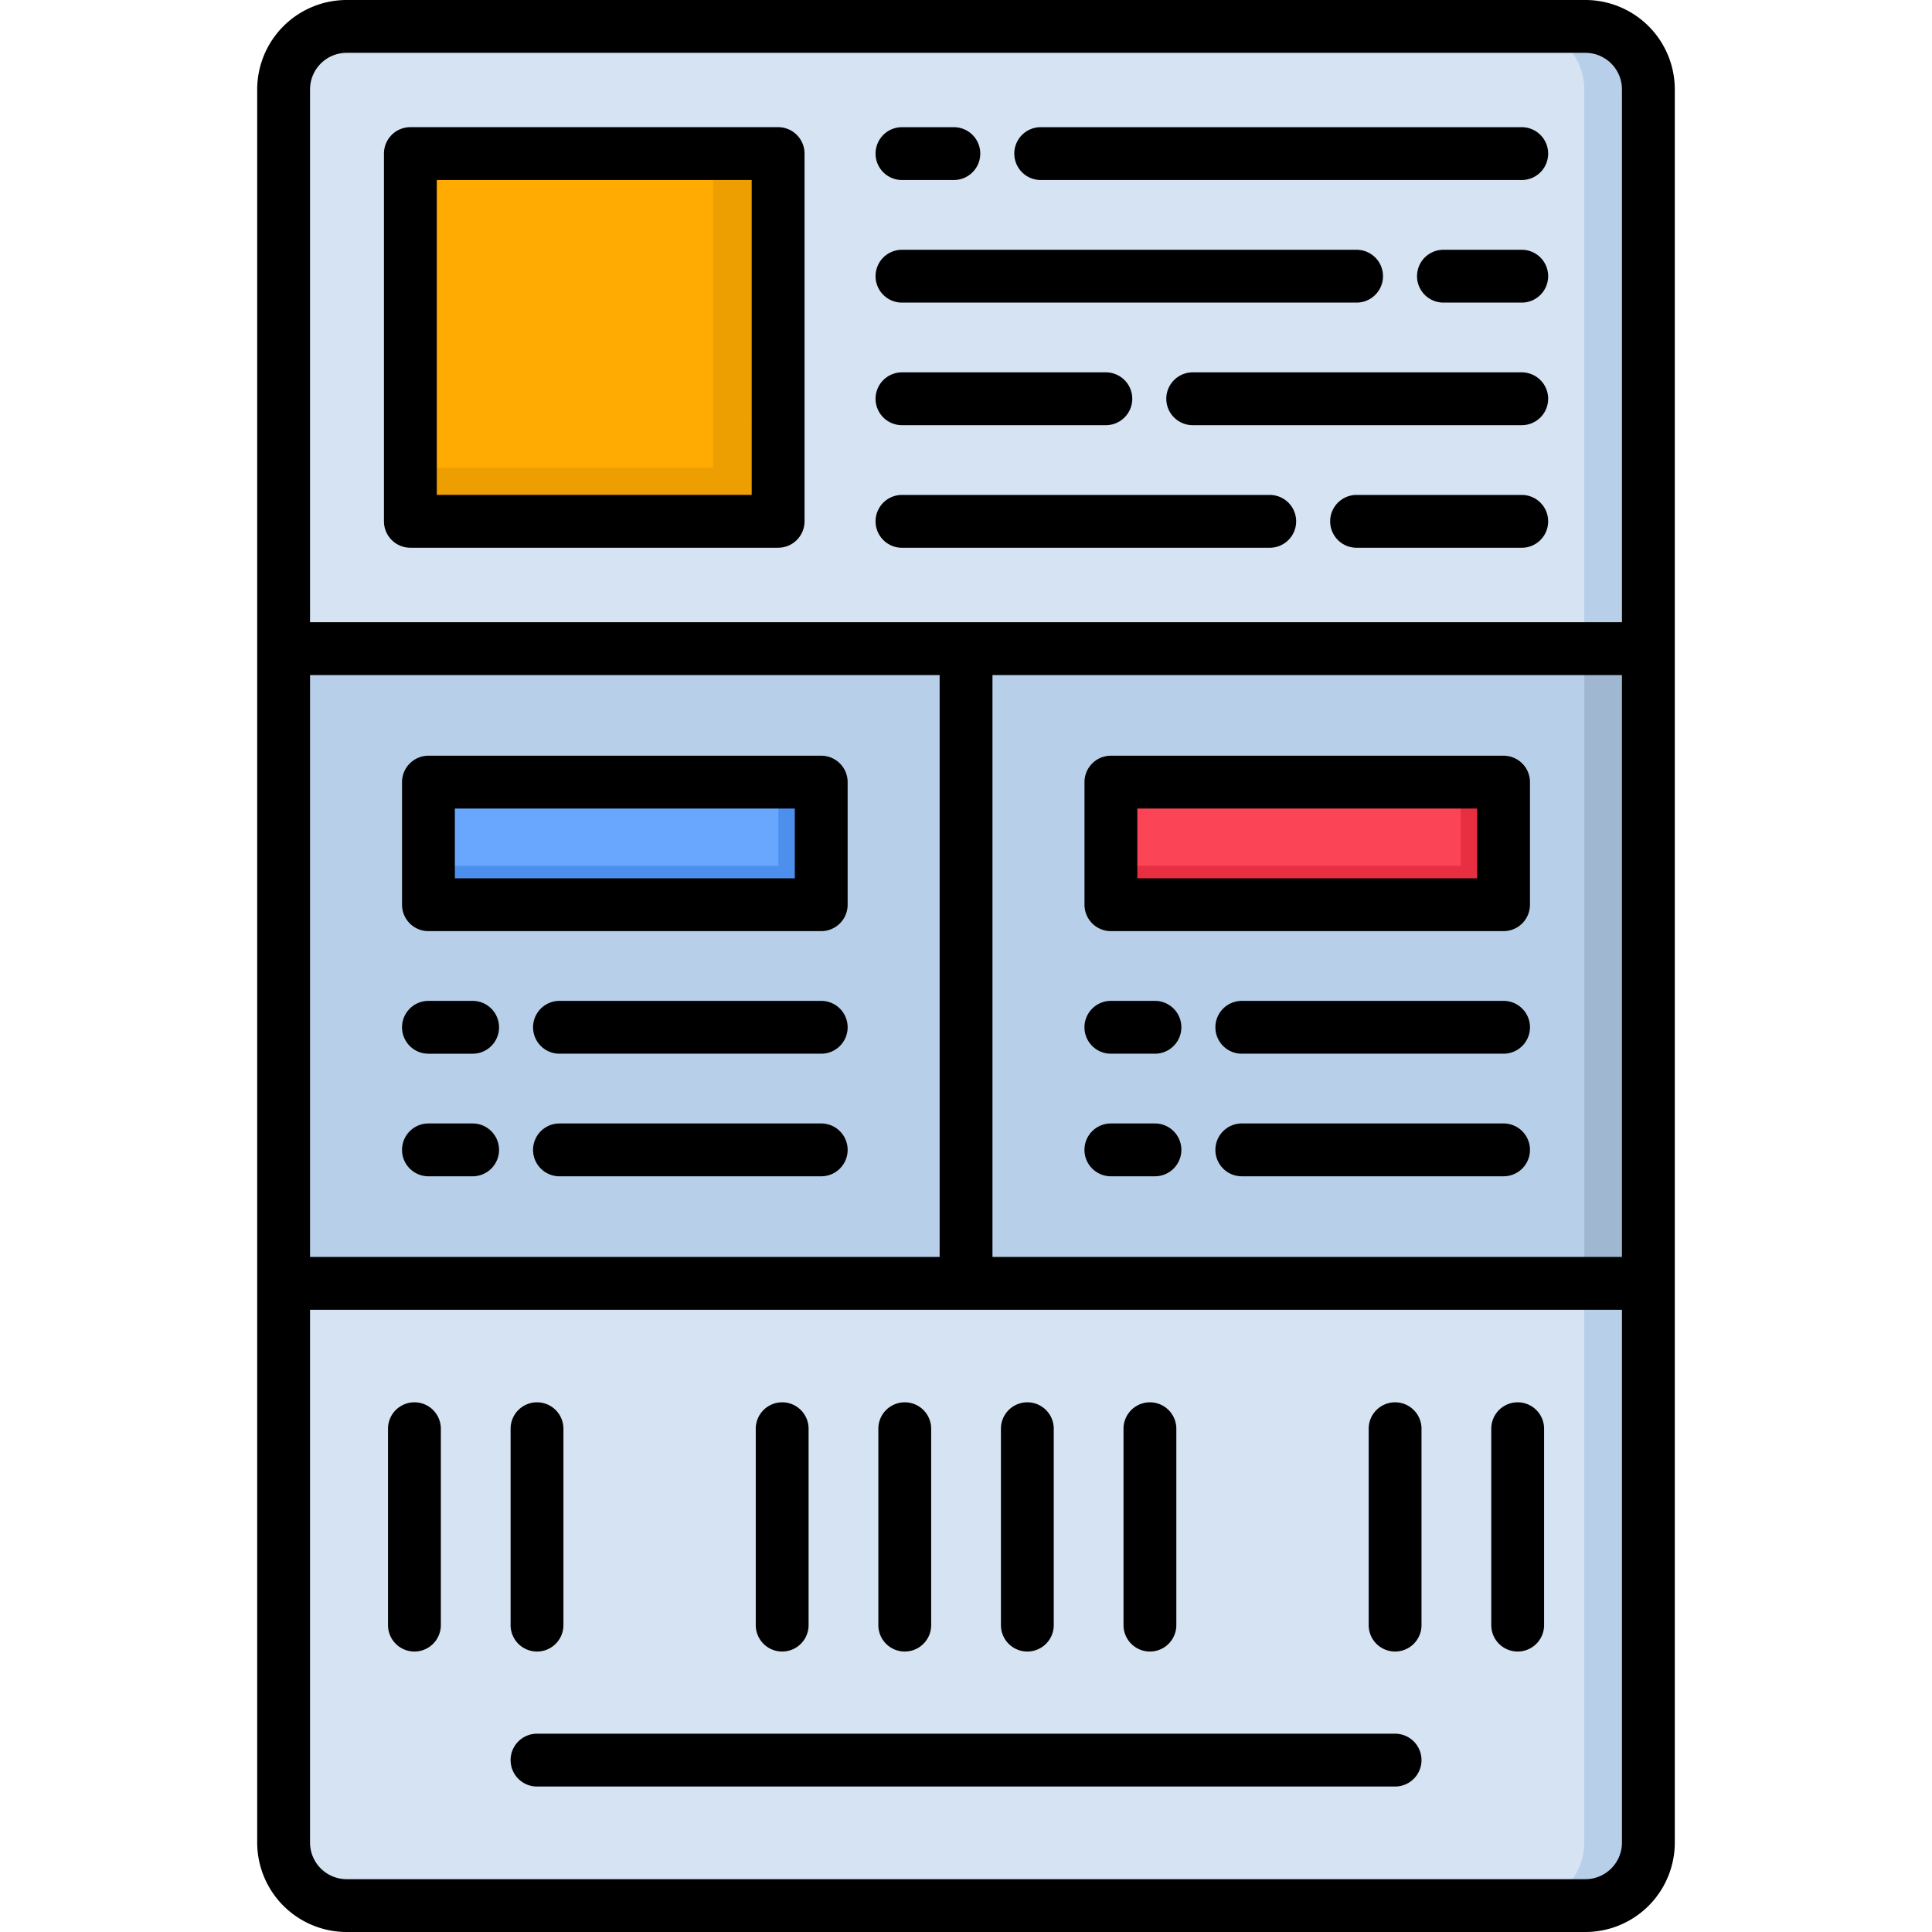 <svg id="Layer_1" viewBox="0 0 512 512" xmlns="http://www.w3.org/2000/svg" data-name="Layer 1"><path d="m91.86 7.005h328.28a16.743 16.743 0 0 1 16.7 16.7v464.595a16.744 16.744 0 0 1 -16.7 16.7h-328.28a16.744 16.744 0 0 1 -16.7-16.7v-464.6a16.743 16.743 0 0 1 16.7-16.7z" fill="#d5e3f2" fill-rule="evenodd"/><path d="m75.164 171.896h361.672v168.208h-361.672z" fill="#b7cfe8"/><path d="m108.726 40.737h97.455v97.455h-97.455z" fill="#ffab02"/><path d="m113.545 207.272h104.06v32.485h-104.06z" fill="#69a7ff"/><path d="m294.395 207.272h104.06v32.485h-104.06z" fill="#fb4455"/><path d="m419.857 23.7v148.2h16.979v-148.2a16.743 16.743 0 0 0 -16.7-16.7h-16.947a16.737 16.737 0 0 1 16.668 16.7z" fill="#b7cfe8" fill-rule="evenodd"/><path d="m419.857 171.896h16.979v168.208h-16.979z" fill="#9fb7d1"/><g fill-rule="evenodd"><path d="m436.836 340.1h-16.979v148.2a16.738 16.738 0 0 1 -16.668 16.7h16.951a16.744 16.744 0 0 0 16.7-16.7z" fill="#b7cfe8"/><path d="m188.946 123.991h-80.22v14.201h97.455v-97.455h-17.235z" fill="#ed9e00"/><path d="m206.266 229.439h-92.721v10.318h104.06v-32.485h-11.339z" fill="#4c8fed"/><path d="m387.116 229.439h-92.721v10.318h104.06v-32.485h-11.339z" fill="#e82e41"/></g><path d="m420.17 0h-328.312a23.725 23.725 0 0 0 -23.7 23.7v464.6a23.725 23.725 0 0 0 23.7 23.7h328.312a23.71 23.71 0 0 0 23.669-23.7v-464.6a23.71 23.71 0 0 0 -23.669-23.7zm-338.006 178.9h166.849v154.2h-166.849zm347.672 309.4a9.691 9.691 0 0 1 -9.666 9.7h-328.312a9.705 9.705 0 0 1 -9.694-9.694v-141.199h347.672zm0-155.2h-166.82v-154.2h166.82zm0-168.21h-347.672v-141.19a9.705 9.705 0 0 1 9.694-9.7h328.312a9.691 9.691 0 0 1 9.666 9.694zm-197.066 265.783v-52.045a7 7 0 1 1 14 0v52.045a7 7 0 1 1 -14 0zm64.971 0v-52.045a7 7 0 1 1 14 0v52.045a7 7 0 1 1 -14 0zm-32.486 0v-52.045a7 7 0 1 1 14 0v52.045a7 7 0 1 1 -14 0zm-64.97 0v-52.045a7 7 0 1 1 14 0v52.045a7 7 0 1 1 -14 0zm-64.971 0v-52.045a7 7 0 1 1 14 0v52.045a7 7 0 1 1 -14 0zm82.319-230.4h-104.09a7 7 0 0 0 -7 7v32.485a7 7 0 0 0 7 7h104.09a7 7 0 0 0 7-7v-32.486a7 7 0 0 0 -7-7.002zm-7 32.485h-90.088v-18.484h90.086zm14 71.973a7 7 0 0 1 -7 7h-69.365a7 7 0 0 1 0-14h69.365a7 7 0 0 1 7.001 6.997zm-92.382-32.485a7 7 0 0 1 -7 7h-11.708a7 7 0 0 1 0-14h11.708a7 7 0 0 1 7.001 6.997zm0 32.485a7 7 0 0 1 -7 7h-11.708a7 7 0 0 1 0-14h11.708a7 7 0 0 1 7.001 6.997zm3.062 161.718a7 7 0 0 1 7-7h227.4a7 7 0 0 1 0 14h-227.4a7 7 0 0 1 -6.999-7.003zm259.887-35.776v-52.045a7 7 0 1 1 14 0v52.045a7 7 0 1 1 -14 0zm-32.486 0v-52.045a7 7 0 1 1 14 0v52.045a7 7 0 1 1 -14 0zm-138.08-158.43a7 7 0 0 1 -7 7h-69.366a7 7 0 0 1 0-14h69.365a7 7 0 0 1 7.001 7zm185.643-134.081a7 7 0 0 1 -7 7h-43.769a7 7 0 0 1 0-14h43.768a7 7 0 0 1 7.001 7zm-66.785 0a7 7 0 0 1 -7 7h-97.457a7 7 0 0 1 0-14h97.456a7 7 0 0 1 7.001 7zm-111.459-32.484a7 7 0 0 1 7-7h54.028a7 7 0 1 1 0 14h-54.026a7 7 0 0 1 -7.002-7zm-25.824-71.978h-97.456a7 7 0 0 0 -7 7v97.456a7 7 0 0 0 7 7h97.456a7 7 0 0 0 7-7v-97.45a7 7 0 0 0 -7-7.006zm-7 97.456h-83.455v-83.448h83.454zm211.068-90.45a7 7 0 0 1 -7 7h-127.477a7 7 0 0 1 0-14h127.476a7 7 0 0 1 7.001 7zm0 64.972a7 7 0 0 1 -7 7h-87.196a7 7 0 0 1 0-14h87.2a7 7 0 0 1 6.996 7zm0-32.486a7 7 0 0 1 -7 7h-20.75a7 7 0 0 1 0-14h20.75a7 7 0 0 1 7 7zm-115.877 173.567h104.057a7 7 0 0 0 7-7v-32.487a7 7 0 0 0 -7-7h-104.057a7 7 0 0 0 -7 7v32.485a7 7 0 0 0 7 7.002zm7-32.485h90.058v18.481h-90.058zm-69.367-141.082a7 7 0 0 1 7-7h120.475a7 7 0 1 1 0 14h-120.473a7 7 0 0 1 -7.002-7zm173.425 231.536a7 7 0 0 1 -7 7h-69.366a7 7 0 0 1 0-14h69.365a7 7 0 0 1 7.001 7zm-302.63 125.945v-52.045a7 7 0 1 1 14 0v52.045a7 7 0 0 1 -14 0zm302.63-158.43a7 7 0 0 1 -7 7h-69.366a7 7 0 0 1 0-14h69.365a7 7 0 0 1 7.001 7zm-173.425-231.537a7 7 0 0 1 7-7h13.748a7 7 0 0 1 0 14h-13.746a7 7 0 0 1 -7.002-7zm55.361 231.537a7 7 0 0 1 7-7h11.678a7 7 0 0 1 0 14h-11.672a7 7 0 0 1 -7.006-7zm0 32.485a7 7 0 0 1 7-7h11.678a7 7 0 0 1 0 14h-11.672a7 7 0 0 1 -7.006-7z"/></svg>